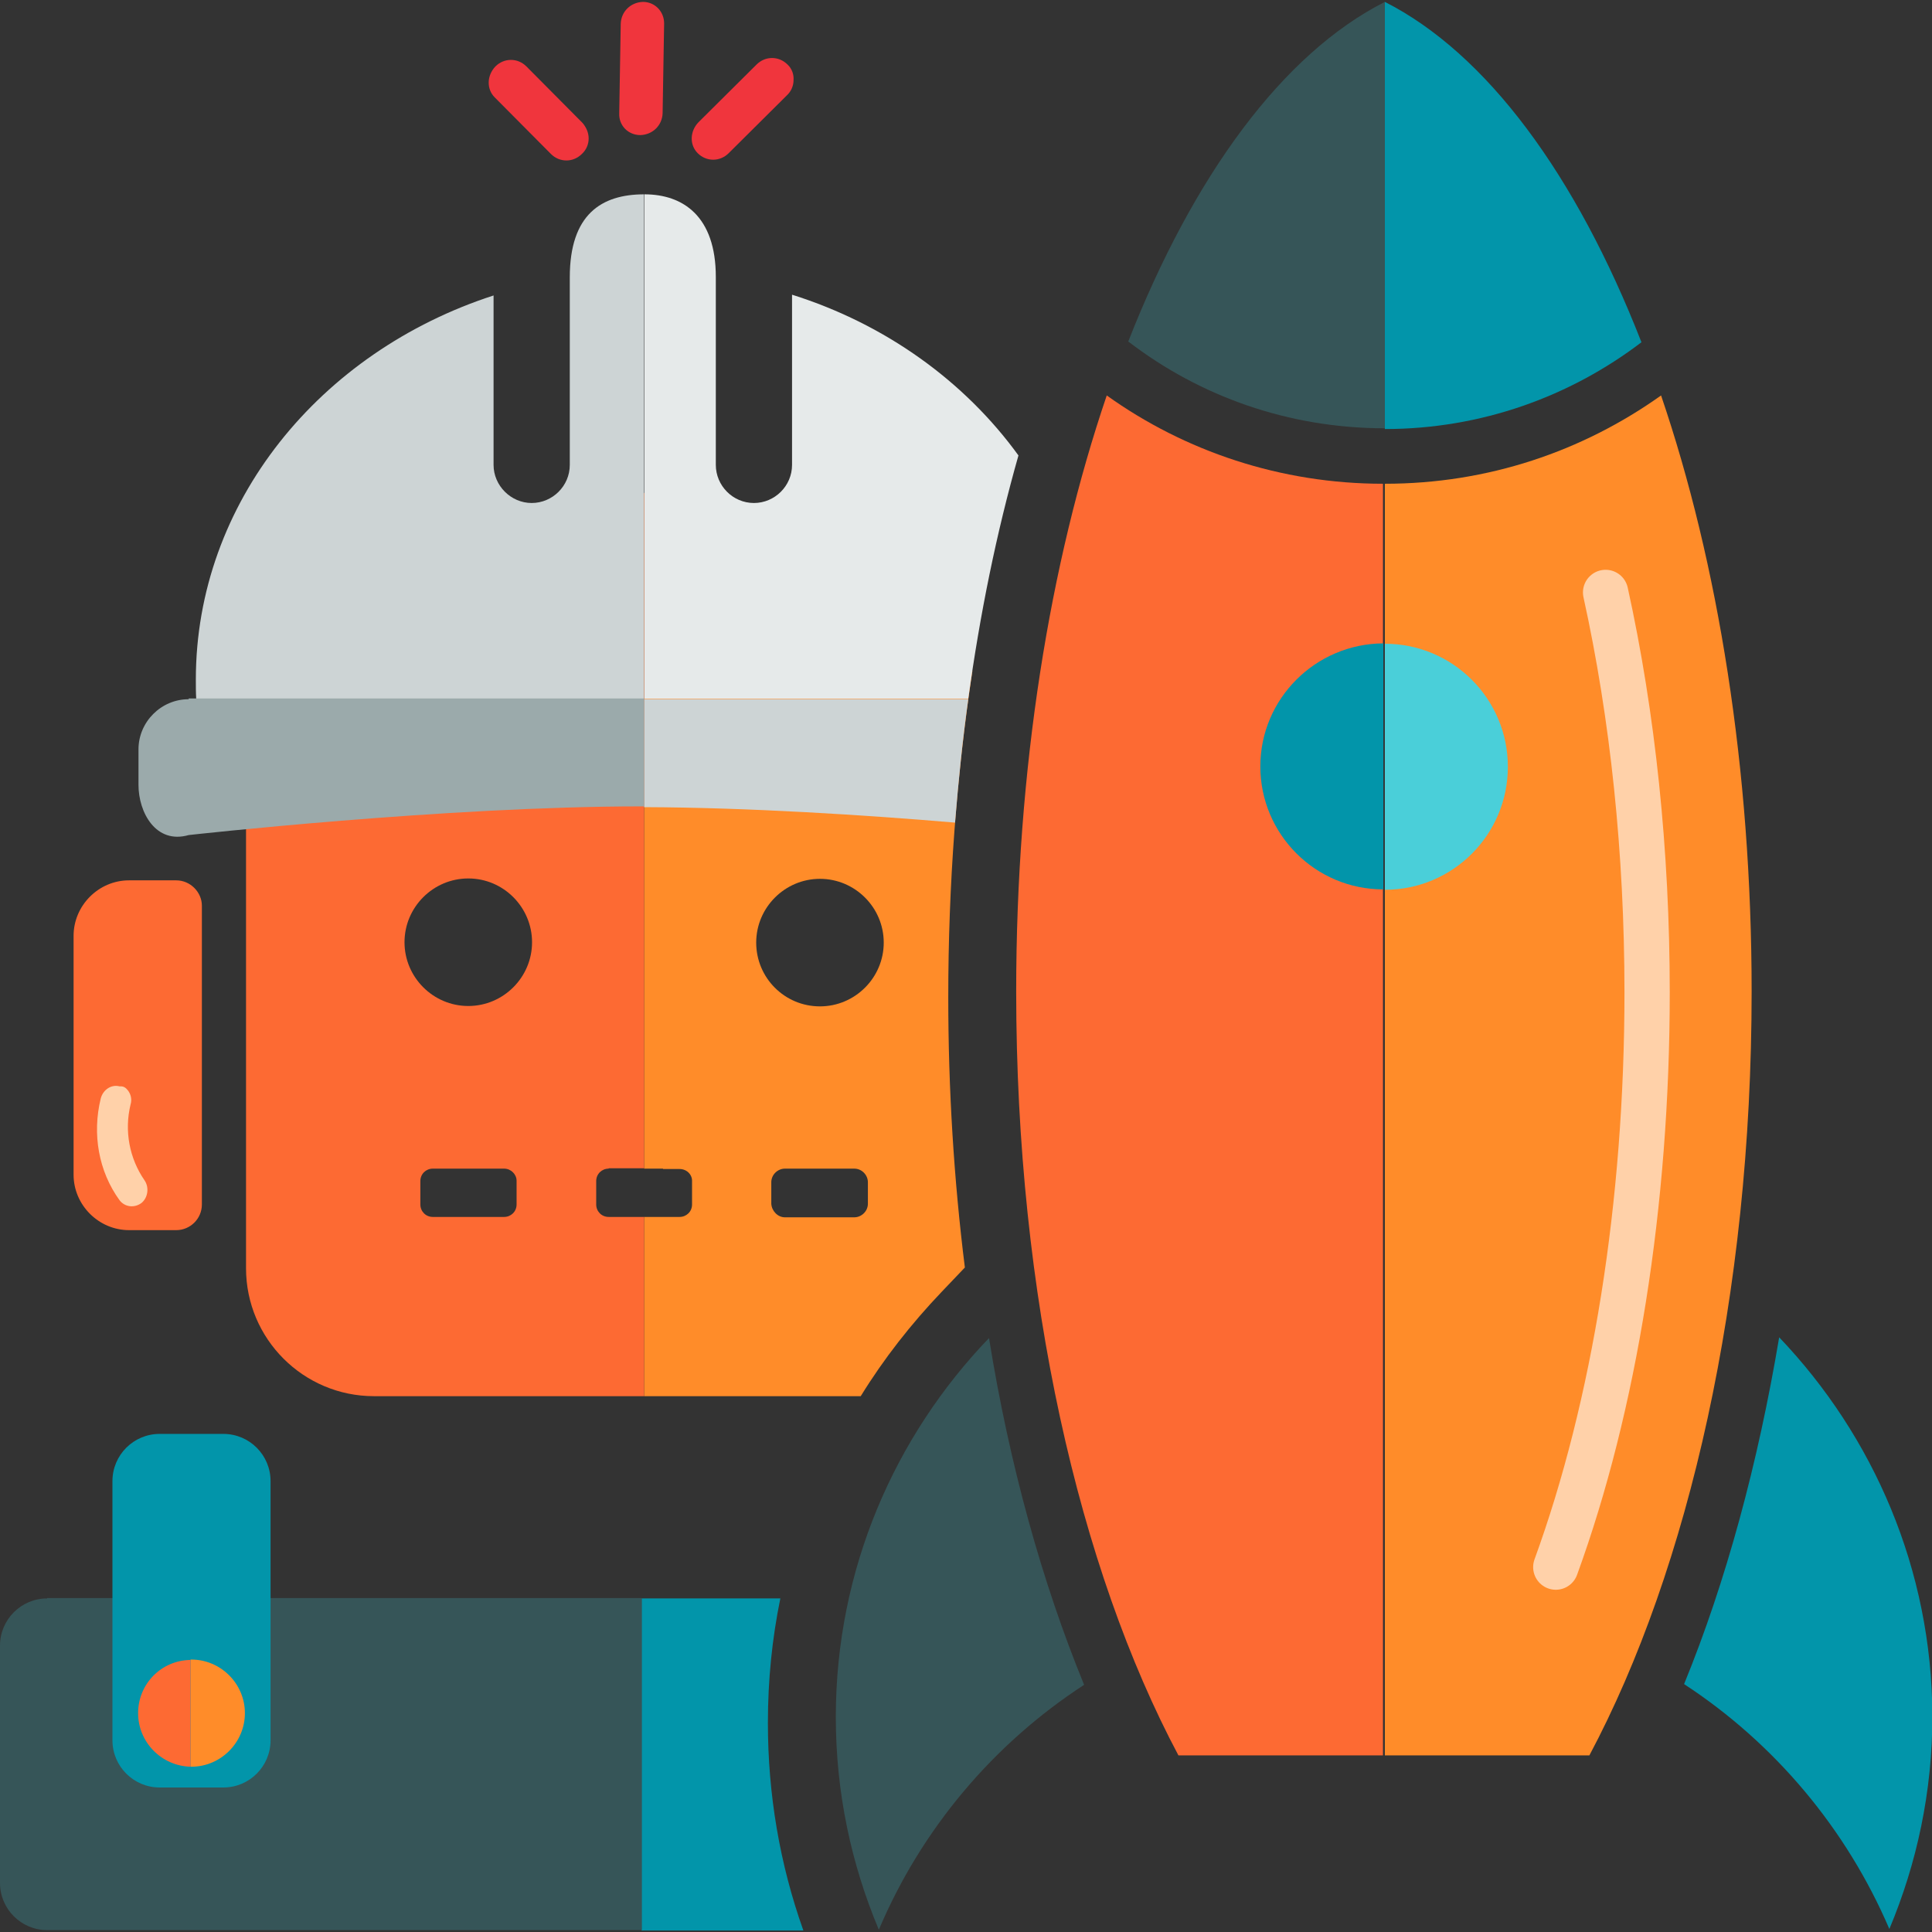 <?xml version="1.0" encoding="utf-8"?>
<!-- Generator: Adobe Illustrator 19.0.0, SVG Export Plug-In . SVG Version: 6.00 Build 0)  -->
<svg version="1.1" id="Layer_1" xmlns="http://www.w3.org/2000/svg" xmlns:xlink="http://www.w3.org/1999/xlink" x="0px" y="0px"
	 viewBox="96 11 512 512" style="enable-background:new 96 11 512 512;" xml:space="preserve">
<rect x="96" y="11" width="512" height="512" fill="#333333" stroke="none"/>
<style type="text/css">
	.st0{fill:#F0353D;}
	.st1{fill:#FD6A33;}
	.st2{fill:#FF8C29;}
	.st3{fill:#FFD1A9;}
	.st4{fill:#365558;}
	.st5{fill:#0295AA;}
	.st6{fill:#4ACFD9;}
	.st7{fill:#9BAAAB;}
	.st8{fill:#CDD4D5;}
	.st9{fill:#E6EAEA;}
	.st10{fill:#FFFFFF;}
	.st11{fill:#BCD643;}
	.st12{display:none;fill:#9BAAAB;}
	.st13{display:none;fill:#F0353D;}
	.st14{fill:none;stroke:#FFD1A9;stroke-width:12;stroke-linecap:round;stroke-linejoin:round;stroke-miterlimit:10;}
</style>
<rect x="-659" y="-25.1" class="st0" width="128" height="128"/>
<rect x="-531" y="-25.1" class="st1" width="128" height="128"/>
<rect x="-403" y="-25.1" class="st2" width="128" height="128"/>
<rect x="-275" y="-25.1" class="st3" width="128" height="128"/>
<rect x="-659" y="102.9" class="st4" width="128" height="128"/>
<rect x="-531" y="102.9" class="st5" width="128" height="128"/>
<rect x="-403" y="102.9" class="st6" width="128" height="128"/>
<rect x="-659" y="230.9" class="st7" width="128" height="128"/>
<rect x="-531" y="230.9" class="st8" width="128" height="128"/>
<rect x="-403" y="230.9" class="st9" width="128" height="128"/>
<rect x="-275" y="230.9" class="st10" width="128" height="128"/>
<rect x="-659" y="358.9" class="st11" width="128" height="128"/>
<path class="st3" d="M430.1,105"/>
<polygon class="st12" points="348.7,288.1 486.9,342.2 349,395.5 211.2,342.2 "/>
<path class="st13" d="M167.6,496.4c-1.3-3.3,0.2-6.8,3.5-8.2l24-9.8c3.3-1.3,6.8,0.2,8.2,3.5c1.3,3.3-0.2,6.8-3.5,8.2l-24.1,9.9
	C172.5,501.3,168.8,499.7,167.6,496.4z"/>
<path class="st13" d="M200.8,528.6c-3.3-1.4-4.8-5-3.5-8.2l9-21.6c1.4-3.3,5-4.8,8.2-3.5c3.3,1.4,4.8,5,3.5,8.2l-9,21.6
	c-0.7,1.6-1.9,2.8-3.5,3.5C204.1,529.2,202.4,529.3,200.8,528.6z"/>
<path class="st13" d="M193.4,467.7l-21.6-9c-3.3-1.4-4.8-5-3.5-8.2c1.4-3.3,5-4.8,8.2-3.5l21.6,9c3.3,1.4,4.8,5,3.5,8.2
	c-0.7,1.6-1.9,2.8-3.5,3.5C196.7,468.3,195.2,468.3,193.4,467.7z"/>
<path class="st2" d="M560.2,273.8c0-59.1-8.9-113.7-24-158c-20.8,14.8-45.9,23.4-73.2,23.4v337h54.2
	C543.5,426.8,560.2,354.4,560.2,273.8z"/>
<path class="st14" d="M521.5,168c7.2,32.7,11,68.7,11,106c0,56-8.6,109.5-24.2,152.3"/>
<path class="st1" d="M389.3,115.8c-15.1,44.4-24,98.9-24,158c0,80.6,16.7,153,43,202.4h54.2v-337C435.4,139.2,410,130.6,389.3,115.8
	z"/>
<path class="st5" d="M463,11.5v113.2c25.5,0,49.1-8.6,68-23C513.7,57.4,490,25.2,463,11.5z"/>
<path class="st4" d="M395,101.5c18.9,14.5,42.4,23,68,23v-113C436,25.2,412.3,57.4,395,101.5z"/>
<path class="st4" d="M317.5,466c0,20.1,4.1,39,11.4,56.4c11.3-26.7,30.4-49.3,54.4-64.9c-11.1-27.1-19.8-58.3-25.2-91.9
	C333.1,391.6,317.5,427,317.5,466z"/>
<path class="st5" d="M567.5,365.4c-5.6,33.4-14.1,64.8-25.2,91.9c24,15.7,43,38.3,54.4,64.9c7.3-17.4,11.4-36.4,11.4-56.4
	C608,427,592.5,391.6,567.5,365.4z"/>
<path class="st6" d="M463,181.6v65.2c18,0,32.6-14.6,32.6-32.6S481,181.6,463,181.6z"/>
<path class="st5" d="M430,214.1c0,18,14.6,32.6,32.6,32.6v-65.2C444.6,181.6,430,196.2,430,214.1z"/>
<path class="st1" d="M142.7,244.3h-6.2h-6.3c-8.1,0-14.7,6.7-14.7,14.7v63.3c0,8.1,6.7,14.7,14.7,14.7h6.3h6.2c3.7,0,6.8-3,6.8-6.8
	V251C149.5,247.5,146.5,244.3,142.7,244.3z"/>
<path class="st2" d="M353.7,188.8c-4.6-2.3-9.8-3.7-15.3-3.6h-46.6c-4.6,0-8.9-4.2-8.9-8.9v-18.4c0-8.9-7.3-16.2-16.2-16.2v179h5
	v0.1h4.4c1.9,0,3.4,1.5,3.3,3.3v6.1c0,1.9-1.5,3.3-3.3,3.3h-4.4h-3h-2V381h57.4c6.1-9.9,13.3-19.1,21.5-27.7l6.1-6.4
	c-2.9-23.2-4.4-47.2-4.4-71.6C347.3,245.6,349.5,216.5,353.7,188.8z M326,330c0,2-1.7,3.6-3.6,3.6H304c-1.9,0-3.5-1.7-3.6-3.6v-5.7
	c0-2,1.7-3.6,3.6-3.6h18.4c2,0,3.6,1.7,3.6,3.6V330z M313.3,277.7c-9.4,0-16.9-7.6-16.9-16.9s7.6-16.9,16.9-16.9s16.9,7.6,16.9,16.9
	S322.6,277.7,313.3,277.7z"/>
<path class="st1" d="M254,330.2V324c0-1.9,1.5-3.3,3.3-3.3v-0.1h9.4v-179c-8.9,0-16.1,7.3-16.3,16.2v18.4c0,5.1-5.2,8.9-10.2,8.9
	h-45.1c-18.7,0-33.9,15.2-33.9,33.9v128.1c0,18.7,15.2,33.9,33.9,33.9h71.6v-47.5h-9.4C255.4,333.5,254,332,254,330.2z M232.9,330.2
	c0,1.9-1.5,3.3-3.3,3.3h-18.9c-1.9,0-3.3-1.5-3.3-3.3V324c0-1.9,1.5-3.3,3.3-3.3h18.9c1.8,0,3.3,1.5,3.3,3.2L232.9,330.2
	L232.9,330.2z M220.1,277.6c-9.3,0-16.9-7.6-16.9-16.9s7.6-16.9,16.9-16.9c9.4,0,16.9,7.7,16.9,16.9
	C237,270,229.4,277.6,220.1,277.6z"/>
<path class="st3" d="M130,300.1c0.7,1,1,2.3,0.6,3.6c-1.7,7-0.3,14.3,3.7,20.1c1.3,1.9,0.9,4.6-0.8,6c-1.9,1.4-4.4,1.1-5.8-0.7
	c-5.6-7.7-7.3-17.6-5-27c0.6-2.3,2.8-3.8,5-3.2C128.8,298.8,129.4,299.3,130,300.1z"/>
<path class="st0" d="M272,17.2L271.6,41c-0.1,3.2-2.6,5.7-5.9,5.8c-3.2,0-5.7-2.5-5.6-5.7l0.4-23.8c0.1-3.2,2.6-5.7,5.9-5.8
	C269.5,11.5,272,14,272,17.2z"/>
<path class="st0" d="M306.3,32.2c0,1.5-0.6,3-1.8,4.1l-15.4,15.3c-2.3,2.3-5.9,2.3-8.2,0c-2.2-2.2-2.1-5.8,0.2-8.2l15.4-15.3
	c2.3-2.3,5.9-2.3,8.2,0C305.9,29.2,306.4,30.8,306.3,32.2z"/>
<path class="st0" d="M252,47.7c0,1.5-0.6,3-1.8,4.1c-2.3,2.3-5.9,2.3-8.2,0l-14.9-15c-2.2-2.2-2.1-5.8,0.2-8.2
	c2.3-2.3,5.9-2.3,8.2,0l14.9,15C251.4,44.8,252,46.2,252,47.7z"/>
<path class="st9" d="M305.9,89.1v45.1c0,5.6-4.6,10.1-10.1,10.1c-5.6,0-10.1-4.6-10.1-10.1c0,0,0-37.7,0-49.8
	c0-16.1-8.7-21.9-18.9-21.9v133.7h85.8c3.1-22.5,7.5-44.1,13.3-64.5C351.7,112.1,330.7,96.9,305.9,89.1z"/>
<path class="st8" d="M247,84.5c0,16.7,0,49.7,0,49.7c0,5.6-4.6,10.1-10.1,10.1s-10.1-4.6-10.1-10.1V89.3
	c-46,14.9-78.9,54.9-78.9,101.8c0,1.8,0,3.4,0.1,5.1h118.7V62.5C255.4,62.5,247,67.8,247,84.5z"/>
<path class="st8" d="M266.7,196.3v28.6c27.8,0.1,58.9,2.1,82.4,4.1c0.9-11.1,2-22,3.5-32.7H266.7z"/>
<path class="st7" d="M146,196.3c-7.3,0-13.3,6-13.3,13.3v9.4c0,7.3,4.6,15.8,13.3,13.3c0,0,67.9-7.6,119.9-7.6c0.3,0,0.5,0,0.8,0
	v-28.6H146V196.3z"/>
<path class="st5" d="M302.8,434.6H266v88h42.9c-6.3-17.7-9.4-36.2-9.4-55C299.5,456.3,300.6,445.3,302.8,434.6z"/>
<path class="st4" d="M108.5,434.6c-6.9,0-12.5,5.6-12.5,12.5V510c0,6.9,5.6,12.5,12.5,12.5h157.6v-88H108.5V434.6z"/>
<path class="st5" d="M155.2,391h-16.9c-6.9,0-12.5,5.6-12.5,12.5v68.7c0,6.9,5.6,12.5,12.5,12.5h16.9c6.9,0,12.5-5.6,12.5-12.5
	v-68.7C167.7,396.6,162.1,391,155.2,391z"/>
<path class="st2" d="M146.7,450.8c-0.1,0-0.2,0-0.2,0v28.4c0.1,0,0.2,0,0.2,0c7.8,0,14.2-6.4,14.2-14.2S154.5,450.8,146.7,450.8z"/>
<path class="st1" d="M132.6,465c0,7.7,6.2,14,13.9,14.2v-28.3C138.7,451,132.6,457.3,132.6,465z"/>
</svg>
